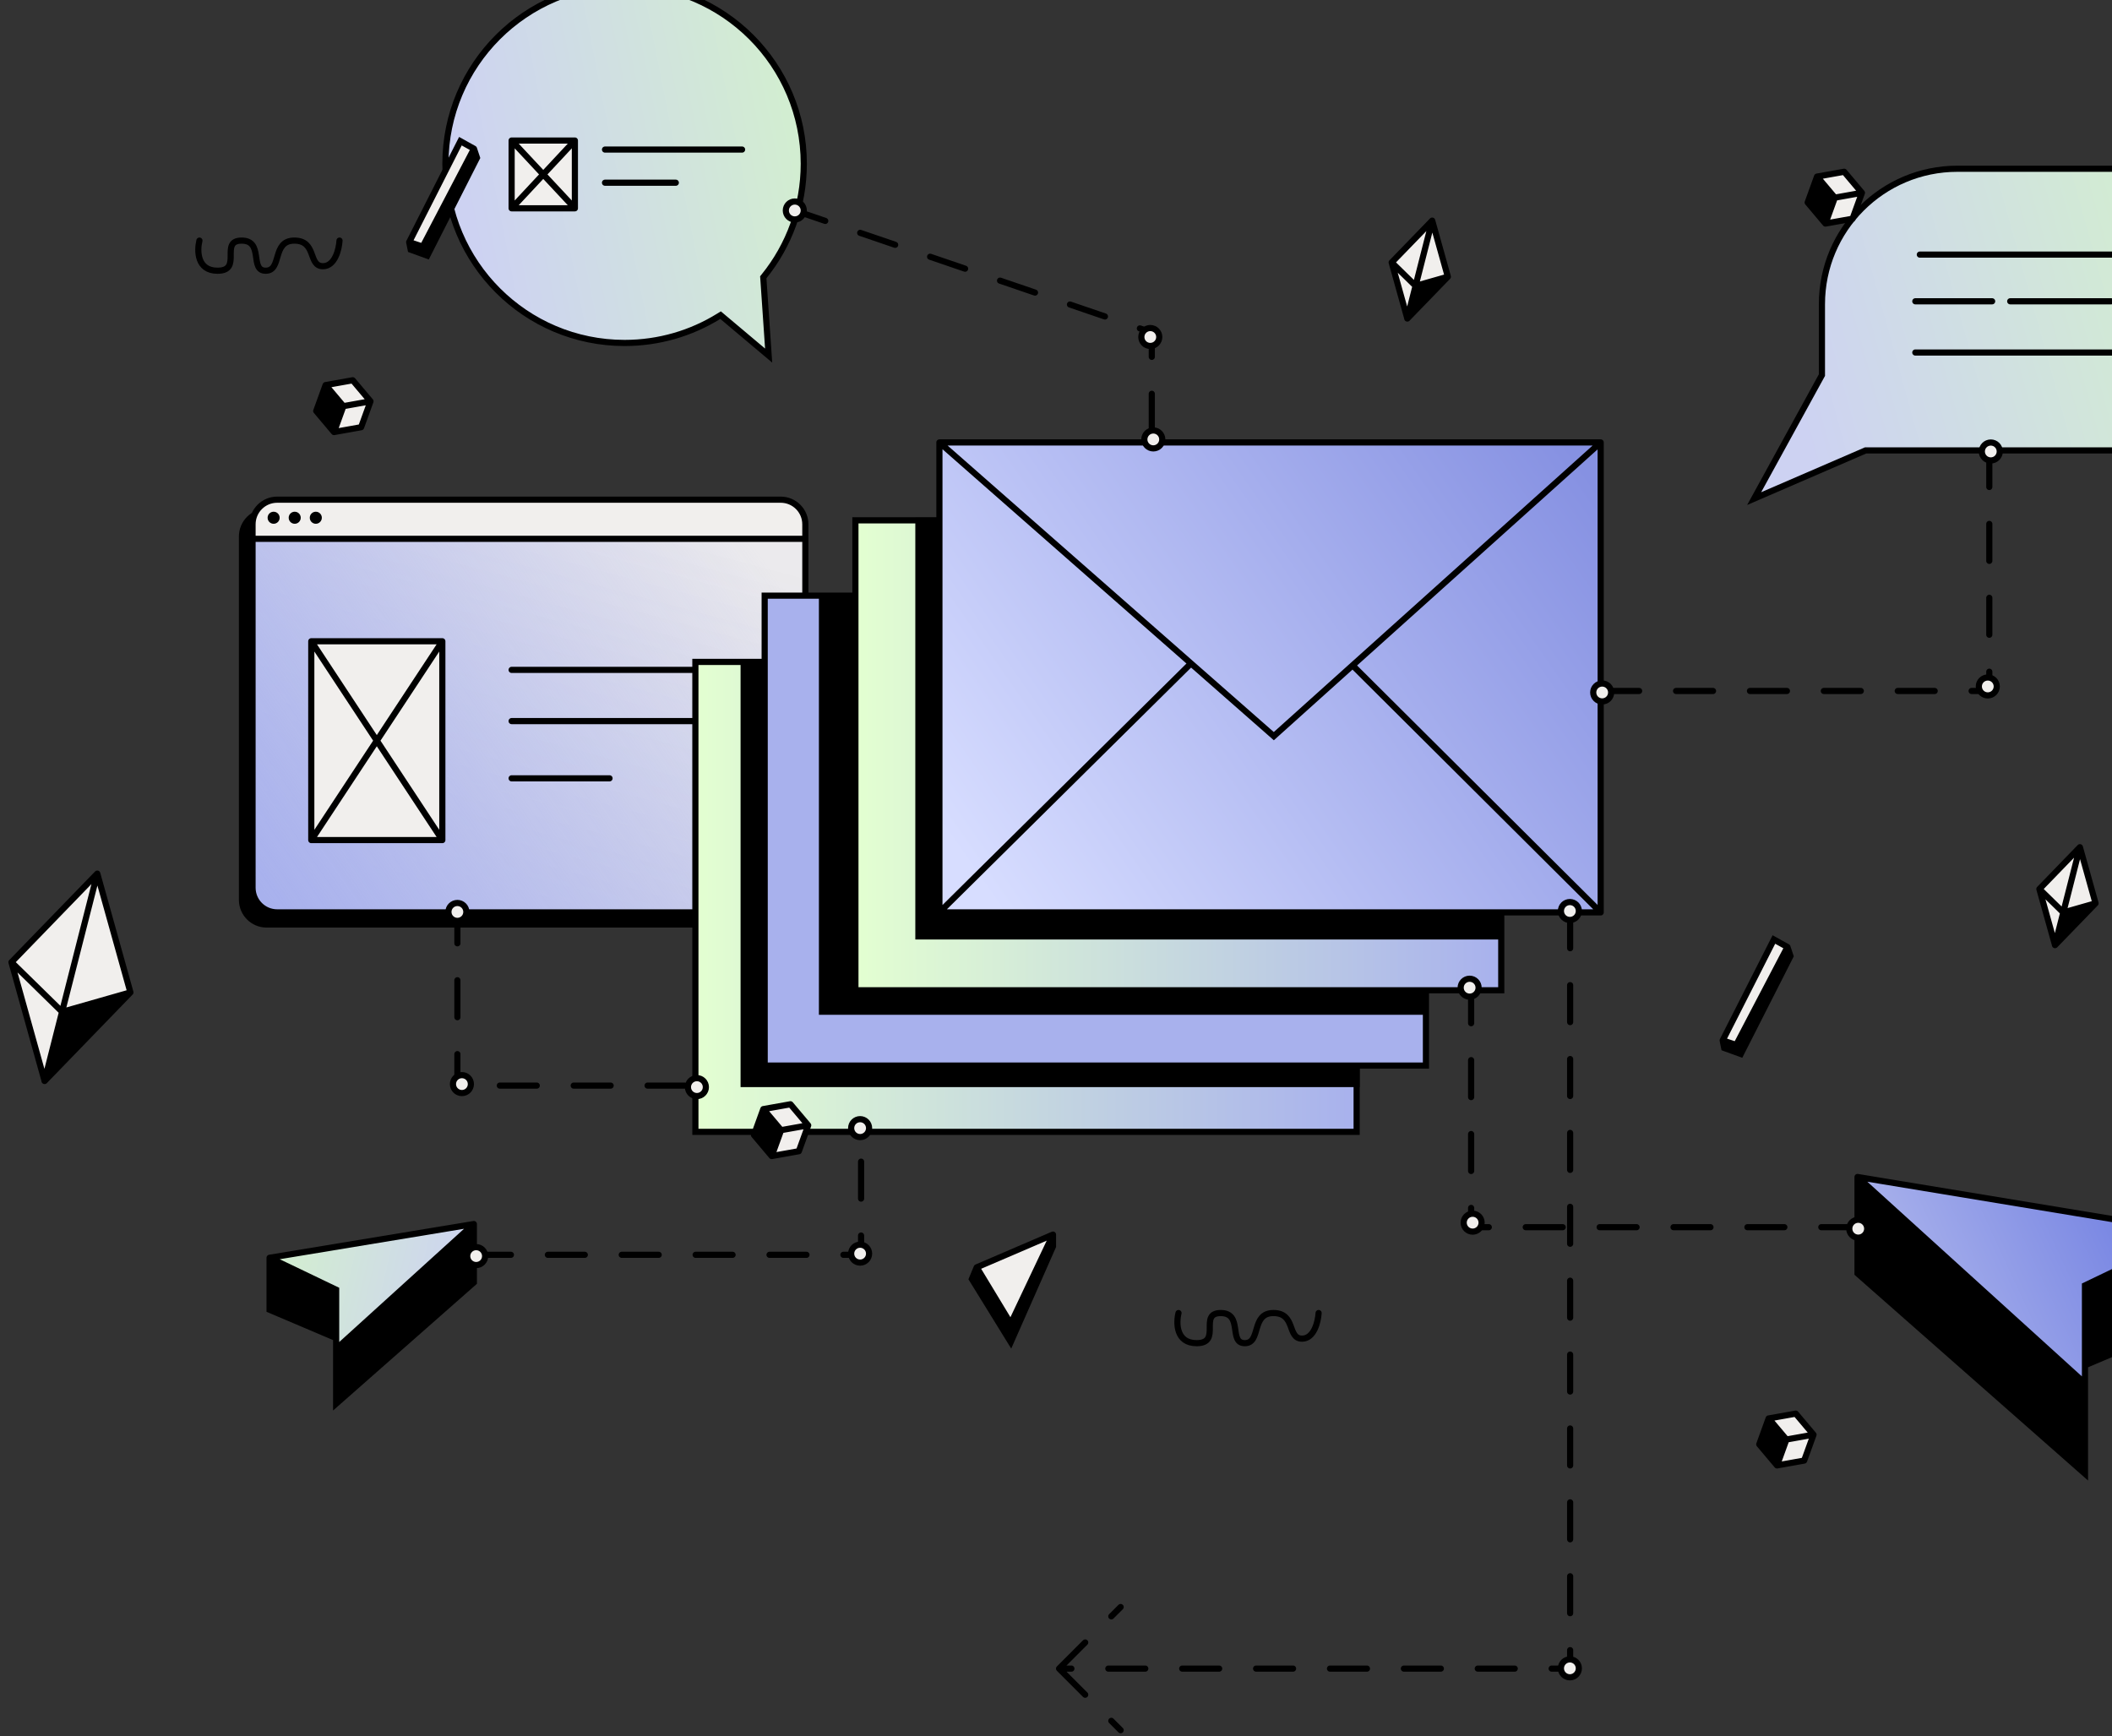 <svg width="343" height="282" viewBox="0 0 343 282" fill="none" xmlns="http://www.w3.org/2000/svg">
<rect x="0" y="0" width="343" height="282" fill="#333333" stroke="none"/>
<path d="M76.975 203.795H139.845V163.676" stroke="black" stroke-linecap="round" stroke-dasharray="6 6"/>
<path d="M301.672 191.155V206.812L338.611 239.347V224.67L301.672 191.155Z" fill="black"/>
<path d="M356.469 200.207L338.611 208.769V221.734L356.469 214.151V200.207Z" fill="black"/>
<path d="M356.469 200.207L301.672 191.155L338.611 224.67V221.734V208.769L356.469 200.207Z" fill="url(#paint0_linear_5154_5353)"/>
<path d="M301.672 191.155V206.812L338.611 239.347V224.67M301.672 191.155L356.469 200.207M301.672 191.155L338.611 224.67M356.469 200.207L338.611 208.769V221.734M356.469 200.207V214.151L338.611 221.734M338.611 224.67V221.734" stroke="black" stroke-linecap="round"/>
<path d="M76.957 198.798V208.277L54.593 227.976V219.089L76.957 198.798Z" fill="black"/>
<path d="M43.782 204.278L54.593 209.462V217.312L43.782 212.72V204.278Z" fill="black"/>
<path d="M43.782 204.278L76.957 198.798L54.593 219.089V217.312V209.462L43.782 204.278Z" fill="url(#paint1_linear_5154_5353)"/>
<path d="M43.782 204.278L76.957 198.798L54.593 219.089V217.312V209.462L43.782 204.278Z" fill="url(#paint2_linear_5154_5353)"/>
<path d="M76.957 198.798V208.277L54.593 227.976V219.089M76.957 198.798L43.782 204.278M76.957 198.798L54.593 219.089M43.782 204.278L54.593 209.462V217.312M43.782 204.278V212.72L54.593 217.312M54.593 219.089V217.312" stroke="black" stroke-linecap="round"/>
<path d="M295.891 60.921L284.883 80.98L302.985 73.152H351C363.15 73.152 373 63.302 373 51.152V49.406C373 37.256 363.15 27.406 351 27.406H317.891C305.741 27.406 295.891 37.256 295.891 49.406V60.921Z" fill="#D0D5F5"/>
<path d="M295.891 60.921L284.883 80.98L302.985 73.152H351C363.15 73.152 373 63.302 373 51.152V49.406C373 37.256 363.15 27.406 351 27.406H317.891C305.741 27.406 295.891 37.256 295.891 49.406V60.921Z" fill="#F1EFED"/>
<path d="M295.891 60.921L284.883 80.98L302.985 73.152H351C363.15 73.152 373 63.302 373 51.152V49.406C373 37.256 363.15 27.406 351 27.406H317.891C305.741 27.406 295.891 37.256 295.891 49.406V60.921Z" fill="url(#paint3_linear_5154_5353)" fill-opacity="0.2"/>
<path d="M295.891 60.921L284.883 80.98L302.985 73.152H351C363.15 73.152 373 63.302 373 51.152V49.406C373 37.256 363.15 27.406 351 27.406H317.891C305.741 27.406 295.891 37.256 295.891 49.406V60.921Z" fill="url(#paint4_radial_5154_5353)" fill-opacity="0.5"/>
<path d="M295.891 60.921L284.883 80.98L302.985 73.152H351C363.15 73.152 373 63.302 373 51.152V49.406C373 37.256 363.15 27.406 351 27.406H317.891C305.741 27.406 295.891 37.256 295.891 49.406V60.921Z" fill="url(#paint5_radial_5154_5353)" fill-opacity="0.05"/>
<path d="M295.891 60.921L284.883 80.98L302.985 73.152H351C363.15 73.152 373 63.302 373 51.152V49.406C373 37.256 363.15 27.406 351 27.406H317.891C305.741 27.406 295.891 37.256 295.891 49.406V60.921Z" fill="url(#paint6_linear_5154_5353)"/>
<path d="M311.792 41.35H348.976M311.058 48.934H323.534M326.47 48.934H342.86M311.058 57.251H348.976M284.883 80.98L295.891 60.921V49.406C295.891 37.256 305.741 27.406 317.891 27.406H351C363.15 27.406 373 37.256 373 49.406V51.152C373 63.302 363.15 73.152 351 73.152H302.985L284.883 80.98Z" stroke="black" stroke-linecap="round"/>
<path d="M117.301 51.414L117.024 51.182L116.717 51.372C112.276 54.116 107.043 55.7 101.438 55.7C85.367 55.7 72.338 42.672 72.338 26.6C72.338 10.529 85.367 -2.5 101.438 -2.5C117.51 -2.5 130.538 10.529 130.538 26.6C130.538 33.524 128.121 39.882 124.083 44.878L123.96 45.031L123.974 45.226L124.832 57.751L117.301 51.414Z" fill="url(#paint7_linear_5154_5353)" stroke="black"/>
<path d="M93.364 33.832V22.823L88.227 28.327L93.364 33.832Z" fill="#F1EFED"/>
<path d="M93.364 22.823H83.09L88.227 28.327L93.364 22.823Z" fill="#F1EFED"/>
<path d="M83.09 33.832H93.364L88.227 28.327L83.09 33.832Z" fill="#F1EFED"/>
<path d="M83.09 22.823V33.832L88.227 28.327L83.09 22.823Z" fill="#F1EFED"/>
<path d="M98.257 24.291H120.518M98.257 29.673H109.755M83.09 22.823V33.832M83.09 22.823H93.364M83.09 22.823L88.227 28.327M83.09 33.832H93.364M83.09 33.832L88.227 28.327M93.364 33.832V22.823M93.364 33.832L88.227 28.327M93.364 22.823L88.227 28.327" stroke="black" stroke-linecap="round"/>
<path fill-rule="evenodd" clip-rule="evenodd" d="M70.122 106.115H48.839V138.406H70.122V106.115Z" fill="black"/>
<path fill-rule="evenodd" clip-rule="evenodd" d="M125.078 150.149C127.287 150.149 129.078 148.358 129.078 146.149V89.48H39.299V146.149C39.299 148.358 41.09 150.149 43.299 150.149H125.078ZM70.122 106.115H48.839V138.406H70.122V106.115Z" fill="black"/>
<path d="M129.078 87.12C129.078 84.911 127.287 83.12 125.078 83.12H43.299C41.09 83.12 39.299 84.911 39.299 87.12V89.48H129.078V87.12Z" fill="black"/>
<path d="M48.839 106.115H70.122M48.839 106.115V138.406M48.839 106.115L70.122 138.406M70.122 106.115V138.406M70.122 106.115L48.839 138.406M70.122 138.406H48.839M81.375 110.763H114.89M114.89 119.081H81.375M81.375 128.376H97.276M39.299 89.48V146.149C39.299 148.358 41.09 150.149 43.299 150.149H125.078C127.287 150.149 129.078 148.358 129.078 146.149V89.48M39.299 89.48V87.12C39.299 84.911 41.09 83.12 43.299 83.12H125.078C127.287 83.12 129.078 84.911 129.078 87.12V89.48M39.299 89.48H129.078" stroke="black" stroke-linecap="round"/>
<path fill-rule="evenodd" clip-rule="evenodd" d="M71.837 104.148H50.554V136.439H71.837V104.148Z" fill="#F1EFED"/>
<path fill-rule="evenodd" clip-rule="evenodd" d="M126.793 148.181C129.002 148.181 130.793 146.391 130.793 144.181V87.513H41.014V144.181C41.014 146.391 42.804 148.181 45.014 148.181H126.793ZM71.837 104.148H50.554V136.439H71.837V104.148Z" fill="#F1EFED"/>
<path fill-rule="evenodd" clip-rule="evenodd" d="M126.793 148.181C129.002 148.181 130.793 146.391 130.793 144.181V87.513H41.014V144.181C41.014 146.391 42.804 148.181 45.014 148.181H126.793ZM71.837 104.148H50.554V136.439H71.837V104.148Z" fill="url(#paint8_linear_5154_5353)" fill-opacity="0.15"/>
<path fill-rule="evenodd" clip-rule="evenodd" d="M126.793 148.181C129.002 148.181 130.793 146.391 130.793 144.181V87.513H41.014V144.181C41.014 146.391 42.804 148.181 45.014 148.181H126.793ZM71.837 104.148H50.554V136.439H71.837V104.148Z" fill="url(#paint9_linear_5154_5353)"/>
<path d="M130.793 85.153C130.793 82.944 129.002 81.153 126.793 81.153H45.014C42.804 81.153 41.014 82.944 41.014 85.153V87.513H130.793V85.153Z" fill="#F1EFED"/>
<path d="M50.554 104.148H71.837M50.554 104.148V136.439M50.554 104.148L71.837 136.439M71.837 104.148V136.439M71.837 104.148L50.554 136.439M71.837 136.439H50.554M83.09 108.796H116.604M116.604 117.113H83.09M83.09 126.409H98.991M41.014 87.513V144.181C41.014 146.391 42.804 148.181 45.014 148.181H126.793C129.002 148.181 130.793 146.391 130.793 144.181V87.513M41.014 87.513V85.153C41.014 82.944 42.804 81.153 45.014 81.153H126.793C129.002 81.153 130.793 82.944 130.793 85.153V87.513M41.014 87.513H130.793" stroke="black" stroke-linecap="round"/>
<circle cx="44.44" cy="84.088" r="0.979" fill="black"/>
<circle cx="47.863" cy="84.088" r="0.979" fill="black"/>
<circle cx="51.289" cy="84.088" r="0.979" fill="black"/>
<path d="M112.934 107.501V183.826H220.326V107.501H112.934Z" fill="url(#paint10_linear_5154_5353)" stroke="black" stroke-linecap="round"/>
<path d="M220.816 162.9H220.316V163.4V176.058H120.773V107.584H126.634H127.134V107.084V99.755H229.112L227.667 162.9H220.816Z" fill="black" stroke="black" stroke-linecap="round"/>
<path d="M124.188 96.737V173.061H231.58V96.737H124.188Z" fill="#A8B1ED" stroke="black" stroke-linecap="round"/>
<path d="M231.58 152.137H231.08V152.637V164.317H133.494V96.82H145.74H146.24V96.32V88.992H239.913L243.284 152.137H231.58Z" fill="black" stroke="black" stroke-linecap="round"/>
<path d="M138.922 84.505V160.83H243.812V84.505H138.922Z" fill="url(#paint11_linear_5154_5353)" stroke="black" stroke-linecap="round"/>
<path d="M243.813 139.905H243.313V140.405V152.085H149.152V84.588H153.056H153.556V84.088V76.76H255.545V139.905H243.813Z" fill="black" stroke="black" stroke-linecap="round"/>
<path d="M152.566 148.182V71.857H259.959V148.182H152.566Z" fill="url(#paint12_linear_5154_5353)"/>
<path d="M152.566 148.182V71.857M152.566 148.182H259.959M152.566 148.182L193.42 107.742M152.566 71.857H259.959M152.566 71.857L193.42 107.742M259.959 71.857V148.182M259.959 71.857L219.669 108.062M259.959 148.182L219.669 108.062M219.669 108.062L206.874 119.56L193.42 107.742" stroke="black" stroke-linecap="round"/>
<path d="M260.203 112.221H323.073V72.102" stroke="black" stroke-linecap="round" stroke-dasharray="6 6"/>
<path d="M128.346 33.939L187.057 53.998V72.59" stroke="black" stroke-linecap="round" stroke-dasharray="6 6"/>
<path d="M301.789 199.309H238.919V159.19M254.999 148V271H171.999M171.999 271L181.999 261M171.999 271L181.999 281" stroke="black" stroke-linecap="round" stroke-dasharray="6 6"/>
<path d="M74.283 147.203L74.283 176.314L114.402 176.314" stroke="black" stroke-linecap="round" stroke-dasharray="6 6"/>
<circle cx="322.828" cy="111.487" r="1.457" fill="#F1EFED" stroke="black"/>
<circle cx="1.957" cy="1.957" r="1.457" transform="matrix(1 0 0 -1 184.857 56.69)" fill="#F1EFED" stroke="black"/>
<circle cx="1.957" cy="1.957" r="1.457" transform="matrix(-1 0 0 1 241.121 196.618)" fill="#F1EFED" stroke="black"/>
<circle cx="1.957" cy="1.957" r="1.457" transform="matrix(-1 0 0 1 141.645 181.263)" fill="#F1EFED" stroke="black"/>
<circle cx="1.957" cy="1.957" r="1.457" transform="matrix(-1 0 0 1 141.645 201.648)" fill="#F1EFED" stroke="black"/>
<circle cx="1.957" cy="1.957" r="1.457" transform="matrix(-1 0 0 1 79.289 202.047)" fill="#F1EFED" stroke="black"/>
<circle cx="75.018" cy="176.069" r="1.457" transform="rotate(90 75.018 176.069)" fill="#F1EFED" stroke="black"/>
<circle cx="260.203" cy="112.465" r="1.457" fill="#F1EFED" stroke="black"/>
<circle cx="1.957" cy="1.957" r="1.457" transform="matrix(1 0 0 -1 127.123 36.141)" fill="#F1EFED" stroke="black"/>
<circle cx="1.957" cy="1.957" r="1.457" transform="matrix(-1 0 0 1 303.746 197.597)" fill="#F1EFED" stroke="black"/>
<circle cx="74.283" cy="148.109" r="1.457" transform="rotate(90 74.283 148.109)" fill="#F1EFED" stroke="black"/>
<circle cx="254.957" cy="270.957" r="1.457" transform="rotate(90 254.957 270.957)" fill="#F1EFED" stroke="black"/>
<circle cx="254.957" cy="147.957" r="1.457" transform="rotate(90 254.957 147.957)" fill="#F1EFED" stroke="black"/>
<circle cx="323.316" cy="73.325" r="1.457" fill="#F1EFED" stroke="black"/>
<circle cx="1.957" cy="1.957" r="1.457" transform="matrix(1 0 0 -1 185.346 73.325)" fill="#F1EFED" stroke="black"/>
<circle cx="1.957" cy="1.957" r="1.457" transform="matrix(-1 0 0 1 240.633 158.456)" fill="#F1EFED" stroke="black"/>
<circle cx="113.18" cy="176.559" r="1.457" transform="rotate(90 113.18 176.559)" fill="#F1EFED" stroke="black"/>
<path d="M333.749 153.501L340.329 146.707L335.095 148.2L335.089 148.193L335.088 148.198L333.745 153.486L333.749 153.501Z" fill="black"/>
<path d="M340.329 146.707L337.787 137.597L335.089 148.193L335.095 148.2L340.329 146.707Z" fill="#F1EFED"/>
<path d="M337.787 137.597L331.207 144.391L335.089 148.193L337.787 137.597Z" fill="#F1EFED"/>
<path d="M335.088 148.198L335.089 148.193L331.207 144.391L333.745 153.486L335.088 148.198Z" fill="#F1EFED"/>
<path d="M331.207 144.391L337.787 137.597M331.207 144.391L333.745 153.486M331.207 144.391L335.089 148.193M337.787 137.597L340.329 146.707M337.787 137.597L335.089 148.193M340.329 146.707L333.749 153.501L333.745 153.486M340.329 146.707L335.095 148.2L335.089 148.193M333.742 153.499L333.745 153.486M335.089 148.193L335.088 148.198L333.745 153.486" stroke="black" stroke-miterlimit="10" stroke-linecap="round" stroke-linejoin="round"/>
<path d="M228.558 51.735L235.138 44.941L229.904 46.433L229.897 46.427L229.896 46.431L228.553 51.72L228.558 51.735Z" fill="black"/>
<path d="M235.138 44.941L232.596 35.831L229.897 46.427L229.904 46.433L235.138 44.941Z" fill="#F1EFED"/>
<path d="M232.596 35.831L226.016 42.625L229.897 46.427L232.596 35.831Z" fill="#F1EFED"/>
<path d="M229.896 46.431L229.897 46.427L226.016 42.625L228.553 51.72L229.896 46.431Z" fill="#F1EFED"/>
<path d="M226.016 42.625L232.596 35.831M226.016 42.625L228.553 51.72M226.016 42.625L229.897 46.427M232.596 35.831L235.138 44.941M232.596 35.831L229.897 46.427M235.138 44.941L228.558 51.735L228.553 51.72M235.138 44.941L229.904 46.433L229.897 46.427M228.55 51.733L228.553 51.72M229.897 46.427L229.896 46.431L228.553 51.72" stroke="black" stroke-miterlimit="10" stroke-linecap="round" stroke-linejoin="round"/>
<path d="M7.245 175.566L21.18 161.177L10.096 164.339L10.082 164.326L10.08 164.335L7.236 175.535L7.245 175.566Z" fill="black"/>
<path d="M21.18 161.177L15.798 141.884L10.082 164.326L10.096 164.339L21.18 161.177Z" fill="#F1EFED"/>
<path d="M15.798 141.884L1.862 156.273L10.082 164.326L15.798 141.884Z" fill="#F1EFED"/>
<path d="M10.08 164.335L10.082 164.326L1.862 156.273L7.236 175.535L10.08 164.335Z" fill="#F1EFED"/>
<path d="M1.862 156.273L15.798 141.884M1.862 156.273L7.236 175.535M1.862 156.273L10.082 164.326M15.798 141.884L21.18 161.177M15.798 141.884L10.082 164.326M21.18 161.177L7.245 175.566L7.236 175.535M21.18 161.177L10.096 164.339L10.082 164.326M7.229 175.562L7.236 175.535M10.082 164.326L10.08 164.335L7.236 175.535" stroke="black" stroke-miterlimit="10" stroke-linecap="round" stroke-linejoin="round"/>
<path d="M54.24 70.167L51.358 66.748L52.879 62.542L55.761 65.962L54.24 70.167Z" fill="black"/>
<path d="M60.169 65.178L58.648 69.383L54.245 70.169L55.766 65.964L60.169 65.178Z" fill="#F1EFED"/>
<path d="M60.169 65.178L55.766 65.964L52.884 62.544L57.287 61.758L60.169 65.178Z" fill="#F1EFED"/>
<path d="M60.169 65.178L58.648 69.383L54.245 70.169L55.766 65.964M60.169 65.178L55.766 65.964M60.169 65.178L57.287 61.758L52.884 62.544L55.766 65.964M54.24 70.167L51.358 66.748L52.879 62.542L55.761 65.962L54.24 70.167Z" stroke="black" stroke-miterlimit="10" stroke-linecap="round" stroke-linejoin="round"/>
<path d="M288.596 237.997L285.713 234.577L287.234 230.372L290.117 233.792L288.596 237.997Z" fill="black"/>
<path d="M294.525 233.008L293.004 237.213L288.601 237.999L290.122 233.793L294.525 233.008Z" fill="#F1EFED"/>
<path d="M294.525 233.008L290.122 233.793L287.239 230.374L291.642 229.588L294.525 233.008Z" fill="#F1EFED"/>
<path d="M294.525 233.008L293.004 237.213L288.601 237.999L290.122 233.793M294.525 233.008L290.122 233.793M294.525 233.008L291.642 229.588L287.239 230.374L290.122 233.793M288.596 237.997L285.713 234.577L287.234 230.372L290.117 233.792L288.596 237.997Z" stroke="black" stroke-miterlimit="10" stroke-linecap="round" stroke-linejoin="round"/>
<path d="M296.457 36.306L293.575 32.886L295.096 28.68L297.978 32.1L296.457 36.306Z" fill="black"/>
<path d="M302.386 31.316L300.865 35.522L296.462 36.307L297.983 32.102L302.386 31.316Z" fill="#F1EFED"/>
<path d="M302.386 31.316L297.983 32.102L295.101 28.682L299.504 27.896L302.386 31.316Z" fill="#F1EFED"/>
<path d="M302.386 31.316L300.865 35.522L296.462 36.307L297.983 32.102M302.386 31.316L297.983 32.102M302.386 31.316L299.504 27.896L295.101 28.682L297.983 32.102M296.457 36.306L293.575 32.886L295.096 28.68L297.978 32.1L296.457 36.306Z" stroke="black" stroke-miterlimit="10" stroke-linecap="round" stroke-linejoin="round"/>
<path d="M125.328 187.754L122.446 184.334L123.967 180.129L126.849 183.549L125.328 187.754Z" fill="black"/>
<path d="M131.257 182.765L129.736 186.97L125.333 187.756L126.854 183.55L131.257 182.765Z" fill="#F1EFED"/>
<path d="M131.257 182.765L126.854 183.55L123.972 180.131L128.375 179.345L131.257 182.765Z" fill="#F1EFED"/>
<path d="M131.257 182.765L129.736 186.97L125.333 187.756L126.854 183.55M131.257 182.765L126.854 183.55M131.257 182.765L128.375 179.345L123.972 180.131L126.854 183.55M125.328 187.754L122.446 184.334L123.967 180.129L126.849 183.549L125.328 187.754Z" stroke="black" stroke-miterlimit="10" stroke-linecap="round" stroke-linejoin="round"/>
<path d="M191.398 213.253C190.99 214.884 191.007 218.146 194.334 218.146C198.492 218.146 194.579 213.253 198.248 213.253C201.917 213.253 199.471 218.146 202.162 218.146C204.853 218.146 203.141 213.253 206.81 213.253C210.48 213.253 209.012 217.412 211.458 217.412C213.415 217.412 214.067 214.639 214.149 213.253" stroke="black" stroke-linecap="round"/>
<path d="M32.388 39.076C31.981 40.707 31.997 43.969 35.324 43.969C39.483 43.969 35.569 39.076 39.238 39.076C42.908 39.076 40.461 43.969 43.152 43.969C45.843 43.969 44.131 39.076 47.8 39.076C51.47 39.076 50.002 43.235 52.448 43.235C54.405 43.235 55.058 40.462 55.139 39.076" stroke="black" stroke-linecap="round"/>
<path d="M290.293 153.808L281.975 169.709L279.773 168.975L280.018 170.198L282.709 171.176L290.782 155.275L290.293 153.808Z" fill="black"/>
<path d="M288.091 152.584L279.773 168.975L281.975 169.709L290.293 153.808L288.091 152.584Z" fill="#F1EFED"/>
<path d="M279.773 168.975L288.091 152.584L290.293 153.808M279.773 168.975L281.975 169.709L290.293 153.808M279.773 168.975L280.018 170.198L282.709 171.176L290.782 155.275L290.293 153.808" stroke="black" stroke-linecap="round"/>
<path d="M76.974 24.154L68.657 40.055L66.455 39.321L66.7 40.544L69.391 41.523L77.463 25.622L76.974 24.154Z" fill="black"/>
<path d="M74.772 22.931L66.455 39.321L68.657 40.055L76.974 24.154L74.772 22.931Z" fill="#F1EFED"/>
<path d="M66.455 39.321L74.772 22.931L76.974 24.154M66.455 39.321L68.657 40.055L76.974 24.154M66.455 39.321L66.7 40.544L69.391 41.523L77.463 25.622L76.974 24.154" stroke="black" stroke-linecap="round"/>
<path d="M164.154 217.957L171.011 202.418L171.011 200.511L164.154 214.982L158.62 205.834L157.838 207.722L164.154 217.957Z" fill="black"/>
<path d="M171.011 200.511L158.62 205.834L164.154 214.982L171.011 200.511Z" fill="#F1EFED"/>
<path d="M158.62 205.834L171.011 200.511M158.62 205.834L157.838 207.722L164.154 217.957L171.011 202.418L171.011 200.511M158.62 205.834L164.154 214.982L171.011 200.511" stroke="black" stroke-linecap="round"/>
<defs>
<linearGradient id="paint0_linear_5154_5353" x1="310.965" y1="278.89" x2="391.643" y2="241.476" gradientUnits="userSpaceOnUse">
<stop stop-color="#CDD2F2"/>
<stop offset="1" stop-color="#5869DD"/>
</linearGradient>
<linearGradient id="paint1_linear_5154_5353" x1="71.331" y1="251.917" x2="22.486" y2="229.267" gradientUnits="userSpaceOnUse">
<stop stop-color="#CDD2F2"/>
<stop offset="1" stop-color="#5869DD"/>
</linearGradient>
<linearGradient id="paint2_linear_5154_5353" x1="71.885" y1="227.861" x2="23.268" y2="216.336" gradientUnits="userSpaceOnUse">
<stop stop-color="#CDD2F2"/>
<stop offset="1" stop-color="#D6FFBB"/>
</linearGradient>
<linearGradient id="paint3_linear_5154_5353" x1="287.677" y1="58.226" x2="356.266" y2="60.046" gradientUnits="userSpaceOnUse">
<stop stop-color="#5869DD" stop-opacity="0.5"/>
<stop offset="1" stop-color="#5869DD"/>
</linearGradient>
<radialGradient id="paint4_radial_5154_5353" cx="0" cy="0" r="1" gradientUnits="userSpaceOnUse" gradientTransform="translate(293.702 39.792) rotate(30.68) scale(14.395 23.864)">
<stop offset="0.227" stop-color="#F1EFED"/>
<stop offset="1" stop-color="#F1EFED" stop-opacity="0"/>
</radialGradient>
<radialGradient id="paint5_radial_5154_5353" cx="0" cy="0" r="1" gradientUnits="userSpaceOnUse" gradientTransform="translate(347.112 57.938) rotate(141.291) scale(18.884 26.802)">
<stop offset="0.227" stop-color="#5869DD"/>
<stop offset="1" stop-color="#5869DD" stop-opacity="0"/>
</radialGradient>
<linearGradient id="paint6_linear_5154_5353" x1="295.804" y1="80.769" x2="398.436" y2="52.238" gradientUnits="userSpaceOnUse">
<stop stop-color="#CDD2F2"/>
<stop offset="1" stop-color="#D6FFBB"/>
</linearGradient>
<linearGradient id="paint7_linear_5154_5353" x1="80.889" y1="58.647" x2="169.015" y2="41.072" gradientUnits="userSpaceOnUse">
<stop stop-color="#CDD2F2"/>
<stop offset="1" stop-color="#D6FFBB"/>
</linearGradient>
<linearGradient id="paint8_linear_5154_5353" x1="82.048" y1="148.181" x2="98.843" y2="85.427" gradientUnits="userSpaceOnUse">
<stop stop-color="#5869DD"/>
<stop offset="1" stop-color="#5869DD" stop-opacity="0.3"/>
</linearGradient>
<linearGradient id="paint9_linear_5154_5353" x1="121.252" y1="86.779" x2="41.014" y2="142.555" gradientUnits="userSpaceOnUse">
<stop stop-color="#A8B1ED" stop-opacity="0"/>
<stop offset="1" stop-color="#A8B1ED"/>
</linearGradient>
<linearGradient id="paint10_linear_5154_5353" x1="112.934" y1="145.663" x2="220.326" y2="145.663" gradientUnits="userSpaceOnUse">
<stop stop-color="#E3FFD1"/>
<stop offset="1" stop-color="#A8B1ED"/>
</linearGradient>
<linearGradient id="paint11_linear_5154_5353" x1="138.922" y1="122.668" x2="243.812" y2="122.668" gradientUnits="userSpaceOnUse">
<stop stop-color="#E3FFD1"/>
<stop offset="1" stop-color="#A8B1ED"/>
</linearGradient>
<linearGradient id="paint12_linear_5154_5353" x1="160.395" y1="145.246" x2="258.002" y2="77.239" gradientUnits="userSpaceOnUse">
<stop stop-color="#D7DDFF"/>
<stop offset="1" stop-color="#8691E2"/>
</linearGradient>
</defs>
</svg>
